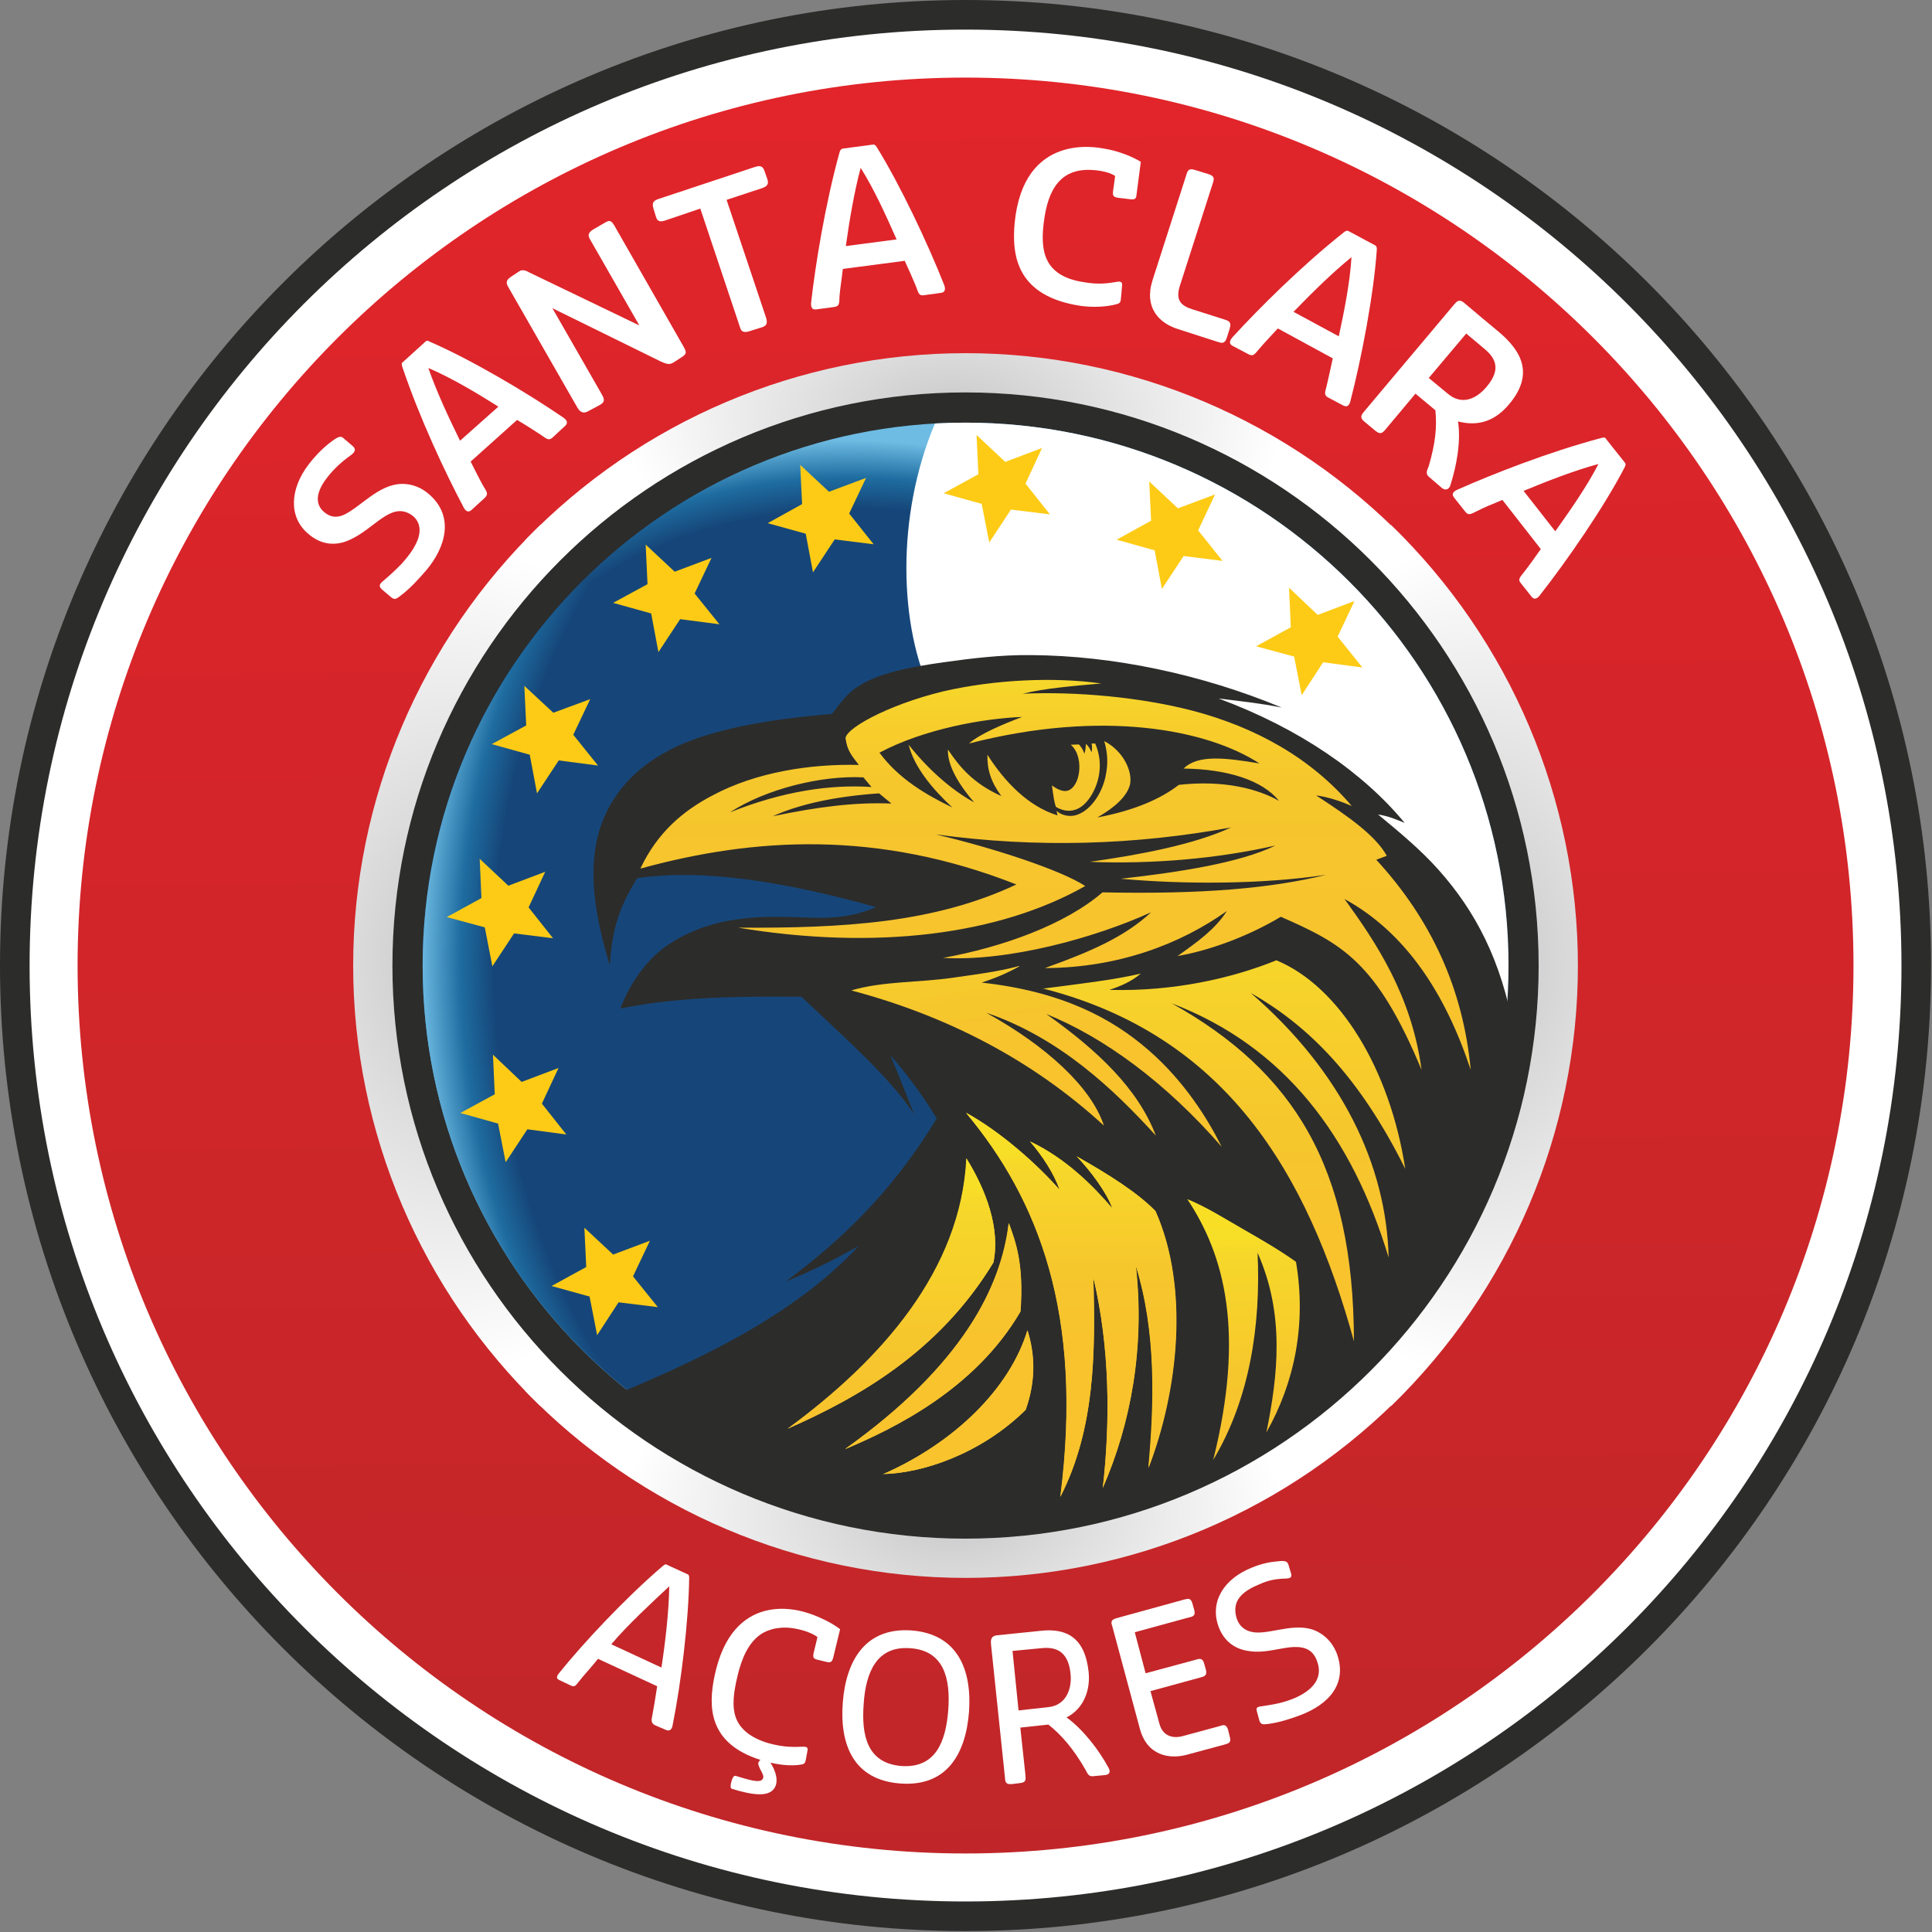 <?xml version="1.0" encoding="UTF-8"?>
<svg xmlns="http://www.w3.org/2000/svg" xmlns:xlink="http://www.w3.org/1999/xlink" width="25pt" height="25pt" viewBox="0 0 25 25" version="1.1">
<rect x="0" y="0" width="25" height="25" fill="#808080" stroke="none"/>
<defs>
<linearGradient id="linear0" gradientUnits="userSpaceOnUse" x1="296" y1="683.8" x2="291.65" y2="170.79" gradientTransform="matrix(0.044,0,0,0.044,-0.625,-6.06)">
<stop offset="0" style="stop-color:rgb(75.294%,14.902%,16.078%);stop-opacity:1;"/>
<stop offset="1" style="stop-color:rgb(88.235%,14.51%,16.471%);stop-opacity:1;"/>
</linearGradient>
<radialGradient id="radial0" gradientUnits="userSpaceOnUse" cx="347.99" cy="-311.06" fx="347.99" fy="-311.06" r="224.7" gradientTransform="matrix(0.019,-0,0,0.011,5.722,8.822)">
<stop offset="0" style="stop-color:rgb(78.431%,78.431%,78.431%);stop-opacity:1;"/>
<stop offset="1" style="stop-color:rgb(100%,100%,100%);stop-opacity:1;"/>
</radialGradient>
<radialGradient id="radial1" gradientUnits="userSpaceOnUse" cx="347.99" cy="-311.06" fx="347.99" fy="-311.06" r="224.7" gradientTransform="matrix(0.019,0,0,-0.011,5.722,16.166)">
<stop offset="0" style="stop-color:rgb(78.431%,78.431%,78.431%);stop-opacity:1;"/>
<stop offset="1" style="stop-color:rgb(100%,100%,100%);stop-opacity:1;"/>
</radialGradient>
<radialGradient id="radial2" gradientUnits="userSpaceOnUse" cx="696.22" cy="349.92" fx="696.22" fy="349.92" r="224.7" gradientTransform="matrix(0.016,-0,0,0.024,8.037,4.015)">
<stop offset="0" style="stop-color:rgb(78.431%,78.431%,78.431%);stop-opacity:1;"/>
<stop offset="1" style="stop-color:rgb(100%,100%,100%);stop-opacity:1;"/>
</radialGradient>
<radialGradient id="radial3" gradientUnits="userSpaceOnUse" cx="696.22" cy="349.92" fx="696.22" fy="349.92" r="224.7" gradientTransform="matrix(-0.016,-0,0,0.024,16.951,4.015)">
<stop offset="0" style="stop-color:rgb(78.431%,78.431%,78.431%);stop-opacity:1;"/>
<stop offset="1" style="stop-color:rgb(100%,100%,100%);stop-opacity:1;"/>
</radialGradient>
<radialGradient id="radial4" gradientUnits="userSpaceOnUse" cx="297.64" cy="420.95" fx="297.64" fy="420.95" r="159.36" gradientTransform="matrix(0.018,-0.035,0.046,0.023,-12.203,13.102)">
<stop offset="0" style="stop-color:rgb(8.627%,27.451%,47.451%);stop-opacity:1;"/>
<stop offset="0.867" style="stop-color:rgb(8.627%,27.451%,47.451%);stop-opacity:1;"/>
<stop offset="0.926" style="stop-color:rgb(11.765%,42.353%,62.745%);stop-opacity:1;"/>
<stop offset="1" style="stop-color:rgb(43.137%,73.333%,89.02%);stop-opacity:1;"/>
</radialGradient>
<radialGradient id="radial5" gradientUnits="userSpaceOnUse" cx="299.92" cy="423.03" fx="299.92" fy="423.03" r="132.43" gradientTransform="matrix(-0.003,-0.071,0.054,-0.002,-9.349,34.795)">
<stop offset="0" style="stop-color:rgb(8.627%,27.451%,47.451%);stop-opacity:1;"/>
<stop offset="0.867" style="stop-color:rgb(8.627%,27.451%,47.451%);stop-opacity:1;"/>
<stop offset="0.926" style="stop-color:rgb(11.765%,42.353%,62.745%);stop-opacity:1;"/>
<stop offset="1" style="stop-color:rgb(43.137%,73.333%,89.02%);stop-opacity:1;"/>
</radialGradient>
<linearGradient id="linear1" gradientUnits="userSpaceOnUse" x1="4007.3" y1="6896.5" x2="4007.3" y2="7817.8" gradientTransform="matrix(0.003,0,0,0.003,-0.624,-6.06)">
<stop offset="0" style="stop-color:rgb(97.255%,87.451%,14.902%);stop-opacity:1;"/>
<stop offset="0.102" style="stop-color:rgb(96.863%,87.059%,15.294%);stop-opacity:1;"/>
<stop offset="0.18" style="stop-color:rgb(96.471%,84.314%,16.471%);stop-opacity:1;"/>
<stop offset="0.451" style="stop-color:rgb(96.863%,80.784%,16.863%);stop-opacity:1;"/>
<stop offset="0.651" style="stop-color:rgb(96.471%,77.647%,17.647%);stop-opacity:1;"/>
<stop offset="1" style="stop-color:rgb(97.255%,76.471%,17.647%);stop-opacity:1;"/>
</linearGradient>
<linearGradient id="linear2" gradientUnits="userSpaceOnUse" x1="4108.2" y1="7333" x2="4108.2" y2="7919.5" gradientTransform="matrix(0.003,0,0,0.003,-0.624,-6.06)">
<stop offset="0" style="stop-color:rgb(97.255%,87.451%,14.902%);stop-opacity:1;"/>
<stop offset="0.102" style="stop-color:rgb(96.863%,87.059%,15.294%);stop-opacity:1;"/>
<stop offset="0.18" style="stop-color:rgb(96.471%,84.314%,16.471%);stop-opacity:1;"/>
<stop offset="0.502" style="stop-color:rgb(96.863%,80.784%,16.863%);stop-opacity:1;"/>
<stop offset="0.722" style="stop-color:rgb(96.471%,77.647%,17.647%);stop-opacity:1;"/>
<stop offset="1" style="stop-color:rgb(97.255%,76.471%,17.647%);stop-opacity:1;"/>
</linearGradient>
<linearGradient id="linear3" gradientUnits="userSpaceOnUse" x1="5281.1" y1="6798.2" x2="5281.1" y2="7862.6" gradientTransform="matrix(0.003,0,0,0.003,-0.624,-6.06)">
<stop offset="0" style="stop-color:rgb(97.255%,87.451%,14.902%);stop-opacity:1;"/>
<stop offset="0.102" style="stop-color:rgb(96.863%,87.059%,15.294%);stop-opacity:1;"/>
<stop offset="0.18" style="stop-color:rgb(96.471%,84.314%,16.471%);stop-opacity:1;"/>
<stop offset="0.49" style="stop-color:rgb(96.863%,80.784%,16.863%);stop-opacity:1;"/>
<stop offset="0.69" style="stop-color:rgb(96.471%,77.647%,17.647%);stop-opacity:1;"/>
<stop offset="1" style="stop-color:rgb(97.255%,76.471%,17.647%);stop-opacity:1;"/>
</linearGradient>
<linearGradient id="linear4" gradientUnits="userSpaceOnUse" x1="236.7" y1="341.32" x2="236.7" y2="417.45" gradientTransform="matrix(0.044,0,0,0.044,0,0)">
<stop offset="0" style="stop-color:rgb(97.255%,87.451%,14.902%);stop-opacity:1;"/>
<stop offset="0.102" style="stop-color:rgb(96.863%,87.059%,15.294%);stop-opacity:1;"/>
<stop offset="0.18" style="stop-color:rgb(96.471%,84.314%,16.471%);stop-opacity:1;"/>
<stop offset="0.49" style="stop-color:rgb(96.863%,80.784%,16.863%);stop-opacity:1;"/>
<stop offset="0.69" style="stop-color:rgb(96.471%,77.647%,17.647%);stop-opacity:1;"/>
<stop offset="1" style="stop-color:rgb(97.255%,76.471%,17.647%);stop-opacity:1;"/>
</linearGradient>
<linearGradient id="linear5" gradientUnits="userSpaceOnUse" x1="364.44" y1="357.41" x2="366.98" y2="423.44" gradientTransform="matrix(0.044,0,0,0.044,0,0)">
<stop offset="0" style="stop-color:rgb(97.255%,87.451%,14.902%);stop-opacity:1;"/>
<stop offset="0.102" style="stop-color:rgb(96.863%,87.059%,15.294%);stop-opacity:1;"/>
<stop offset="0.18" style="stop-color:rgb(96.471%,84.314%,16.471%);stop-opacity:1;"/>
<stop offset="0.502" style="stop-color:rgb(96.863%,80.784%,16.863%);stop-opacity:1;"/>
<stop offset="0.722" style="stop-color:rgb(96.471%,77.647%,17.647%);stop-opacity:1;"/>
<stop offset="1" style="stop-color:rgb(97.255%,76.471%,17.647%);stop-opacity:1;"/>
</linearGradient>
<linearGradient id="linear6" gradientUnits="userSpaceOnUse" x1="4501.6" y1="4668.7" x2="4501.6" y2="6270.3" gradientTransform="matrix(0.003,0,0,0.003,-0.625,-6.057)">
<stop offset="0" style="stop-color:rgb(97.255%,87.451%,14.902%);stop-opacity:1;"/>
<stop offset="0.102" style="stop-color:rgb(96.863%,87.059%,15.294%);stop-opacity:1;"/>
<stop offset="0.18" style="stop-color:rgb(96.471%,84.314%,16.471%);stop-opacity:1;"/>
<stop offset="0.29" style="stop-color:rgb(96.863%,80.784%,16.863%);stop-opacity:1;"/>
<stop offset="0.471" style="stop-color:rgb(96.471%,77.647%,17.647%);stop-opacity:1;"/>
<stop offset="1" style="stop-color:rgb(97.255%,76.471%,17.647%);stop-opacity:1;"/>
</linearGradient>
<linearGradient id="linear7" gradientUnits="userSpaceOnUse" x1="4353.6" y1="5817.1" x2="4494.3" y2="6614.8" gradientTransform="matrix(0.003,0,0,0.003,-0.625,-6.057)">
<stop offset="0" style="stop-color:rgb(97.255%,87.451%,14.902%);stop-opacity:1;"/>
<stop offset="0.102" style="stop-color:rgb(96.863%,87.059%,15.294%);stop-opacity:1;"/>
<stop offset="0.18" style="stop-color:rgb(96.471%,84.314%,16.471%);stop-opacity:1;"/>
<stop offset="0.369" style="stop-color:rgb(96.863%,80.784%,16.863%);stop-opacity:1;"/>
<stop offset="0.678" style="stop-color:rgb(96.471%,77.647%,17.647%);stop-opacity:1;"/>
<stop offset="1" style="stop-color:rgb(97.255%,76.471%,17.647%);stop-opacity:1;"/>
</linearGradient>
<linearGradient id="linear8" gradientUnits="userSpaceOnUse" x1="5187.4" y1="5823.5" x2="5187.4" y2="7377.8" gradientTransform="matrix(0.003,0,0,0.003,-0.625,-6.057)">
<stop offset="0" style="stop-color:rgb(97.255%,87.451%,14.902%);stop-opacity:1;"/>
<stop offset="0.102" style="stop-color:rgb(96.863%,87.059%,15.294%);stop-opacity:1;"/>
<stop offset="0.18" style="stop-color:rgb(96.471%,84.314%,16.471%);stop-opacity:1;"/>
<stop offset="0.431" style="stop-color:rgb(96.863%,80.784%,16.863%);stop-opacity:1;"/>
<stop offset="0.702" style="stop-color:rgb(96.471%,77.647%,17.647%);stop-opacity:1;"/>
<stop offset="1" style="stop-color:rgb(97.255%,76.471%,17.647%);stop-opacity:1;"/>
</linearGradient>
<linearGradient id="linear9" gradientUnits="userSpaceOnUse" x1="4007.3" y1="6896.5" x2="4007.3" y2="7817.8" gradientTransform="matrix(0.003,0,0,0.003,-0.625,-6.057)">
<stop offset="0" style="stop-color:rgb(97.255%,87.451%,14.902%);stop-opacity:1;"/>
<stop offset="0.102" style="stop-color:rgb(96.863%,87.059%,15.294%);stop-opacity:1;"/>
<stop offset="0.18" style="stop-color:rgb(96.471%,84.314%,16.471%);stop-opacity:1;"/>
<stop offset="0.451" style="stop-color:rgb(96.863%,80.784%,16.863%);stop-opacity:1;"/>
<stop offset="0.651" style="stop-color:rgb(96.471%,77.647%,17.647%);stop-opacity:1;"/>
<stop offset="1" style="stop-color:rgb(97.255%,76.471%,17.647%);stop-opacity:1;"/>
</linearGradient>
<linearGradient id="linear10" gradientUnits="userSpaceOnUse" x1="4108.2" y1="7333" x2="4108.2" y2="7919.5" gradientTransform="matrix(0.003,0,0,0.003,-0.625,-6.057)">
<stop offset="0" style="stop-color:rgb(97.255%,87.451%,14.902%);stop-opacity:1;"/>
<stop offset="0.102" style="stop-color:rgb(96.863%,87.059%,15.294%);stop-opacity:1;"/>
<stop offset="0.18" style="stop-color:rgb(96.471%,84.314%,16.471%);stop-opacity:1;"/>
<stop offset="0.502" style="stop-color:rgb(96.863%,80.784%,16.863%);stop-opacity:1;"/>
<stop offset="0.722" style="stop-color:rgb(96.471%,77.647%,17.647%);stop-opacity:1;"/>
<stop offset="1" style="stop-color:rgb(97.255%,76.471%,17.647%);stop-opacity:1;"/>
</linearGradient>
</defs>
<g id="surface1">
<path style=" stroke:none;fill-rule:evenodd;fill:rgb(17.255%,17.255%,16.863%);fill-opacity:1;" d="M 12.492 0 C 19.391 0 24.988 5.598 24.988 12.492 C 24.988 19.391 19.391 24.988 12.492 24.988 C 5.598 24.988 0 19.391 0 12.492 C 0 5.598 5.598 0 12.492 0 Z M 12.492 0 "/>
<path style=" stroke:none;fill-rule:evenodd;fill:rgb(100%,100%,100%);fill-opacity:1;" d="M 12.492 0.383 C 19.18 0.383 24.605 5.809 24.605 12.496 C 24.605 19.18 19.18 24.605 12.492 24.605 C 5.809 24.605 0.383 19.18 0.383 12.496 C 0.383 5.809 5.809 0.383 12.492 0.383 Z M 12.492 0.383 "/>
<path style=" stroke:none;fill-rule:evenodd;fill:url(#linear0);" d="M 12.492 1.004 C 18.836 1.004 23.984 6.152 23.984 12.492 C 23.984 18.836 18.836 23.984 12.492 23.984 C 6.152 23.984 1.004 18.836 1.004 12.492 C 1.004 6.152 6.152 1.004 12.492 1.004 Z M 12.492 1.004 "/>
<path style=" stroke:none;fill-rule:evenodd;fill:url(#radial0);" d="M 6.793 6.992 C 8.289 5.445 10.344 4.57 12.496 4.57 C 14.645 4.57 16.699 5.445 18.195 6.992 L 12.496 12.496 Z M 6.793 6.992 "/>
<path style=" stroke:none;fill-rule:evenodd;fill:url(#radial1);" d="M 6.793 17.996 C 8.289 19.543 10.344 20.418 12.496 20.418 C 14.645 20.418 16.699 19.543 18.195 17.996 L 12.496 12.492 Z M 6.793 17.996 "/>
<path style=" stroke:none;fill-rule:evenodd;fill:url(#radial2);" d="M 18 6.793 C 19.543 8.289 20.418 10.344 20.418 12.496 C 20.418 14.645 19.543 16.699 18 18.195 L 12.496 12.496 Z M 18 6.793 "/>
<path style=" stroke:none;fill-rule:evenodd;fill:url(#radial3);" d="M 6.992 6.793 C 5.445 8.289 4.57 10.344 4.57 12.496 C 4.57 14.645 5.445 16.699 6.992 18.195 L 12.496 12.496 Z M 6.992 6.793 "/>
<path style=" stroke:none;fill-rule:evenodd;fill:rgb(17.255%,17.255%,16.863%);fill-opacity:1;" d="M 12.492 5.078 C 16.586 5.078 19.91 8.402 19.91 12.496 C 19.91 16.586 16.586 19.91 12.492 19.91 C 8.398 19.91 5.078 16.586 5.078 12.496 C 5.078 8.402 8.398 5.078 12.492 5.078 Z M 12.492 5.078 "/>
<path style=" stroke:none;fill-rule:evenodd;fill:url(#radial4);" d="M 12.492 5.469 C 16.371 5.469 19.52 8.617 19.52 12.492 C 19.52 16.371 16.371 19.52 12.492 19.52 C 8.613 19.52 5.469 16.371 5.469 12.492 C 5.469 8.613 8.617 5.469 12.492 5.469 Z M 12.492 5.469 "/>
<path style=" stroke:none;fill-rule:evenodd;fill:url(#radial5);" d="M 17.145 17.758 C 15.906 18.852 14.277 19.52 12.496 19.52 C 8.617 19.52 5.469 16.371 5.469 12.496 C 5.469 10.543 6.266 8.777 7.555 7.504 Z M 17.145 17.758 "/>
<path style=" stroke:none;fill-rule:evenodd;fill:rgb(100%,100%,100%);fill-opacity:1;" d="M 12.492 5.469 C 16.371 5.469 19.52 8.617 19.52 12.492 C 19.52 16.074 16.84 19.027 13.379 19.461 L 12.062 8.996 C 11.629 8.105 11.594 6.672 12.098 5.48 C 12.227 5.473 12.359 5.469 12.492 5.469 Z M 12.492 5.469 "/>
<path style=" stroke:none;fill-rule:evenodd;fill:rgb(17.255%,17.255%,16.863%);fill-opacity:1;" d="M 10.766 9.238 C 10.855 9.121 10.961 8.977 11.074 8.902 C 11.348 8.711 11.766 8.633 12.207 8.57 C 12.598 8.516 12.949 8.473 13.344 8.477 C 14.402 8.484 15.543 8.723 16.586 9.156 C 16.32 9.102 16.031 9.07 15.77 9.039 C 16.816 9.426 17.641 10 18.176 10.648 C 18.062 10.602 17.973 10.562 17.832 10.539 C 18.129 10.785 18.387 11 18.617 11.258 C 19.086 11.785 19.426 12.418 19.59 13.336 C 19.461 14.98 18.883 16.148 18.102 17.113 C 16.582 18.98 14.141 19.777 11.672 19.676 C 10.289 19.617 8.461 18.75 7.812 18.109 C 8.984 17.629 10.258 17.043 11.113 16.121 C 10.777 16.312 10.488 16.453 10.168 16.582 C 10.879 16.055 11.543 15.426 12.121 14.473 C 11.914 14.133 11.715 13.879 11.52 13.652 C 11.629 13.91 11.734 14.176 11.828 14.418 C 11.516 13.941 10.934 13.434 10.371 12.898 C 9.836 12.898 8.867 12.875 8.027 13.051 C 8.16 12.707 8.352 12.453 8.574 12.277 C 8.801 12.105 9.117 11.961 9.48 11.906 C 10.273 11.777 10.711 12.008 11.336 11.738 C 9.855 11.324 8.922 11.266 8.246 11.363 C 8.008 11.742 7.918 12.039 7.891 12.492 C 7.672 11.773 7.578 11.102 7.832 10.543 C 7.988 10.203 8.27 9.887 8.762 9.656 C 9.227 9.445 9.875 9.312 10.766 9.238 Z M 10.766 9.238 "/>
<path style=" stroke:none;fill-rule:evenodd;fill:rgb(99.216%,79.608%,8.235%);fill-opacity:1;" d="M 12.504 14.402 C 12.957 14.652 13.426 15.074 13.711 15.398 C 13.637 15.188 13.496 14.969 13.328 14.77 C 13.789 14.984 14.148 15.348 14.391 15.633 C 14.32 15.43 14.109 15.148 13.93 14.961 C 14.352 15.199 14.715 15.43 14.949 15.668 C 15.391 16.664 15.242 17.988 14.859 18.992 C 14.934 18.176 14.965 17.234 14.695 16.375 C 14.816 17.43 14.633 18.414 14.27 19.254 C 14.367 18.395 14.363 17.422 14.148 16.531 C 14.176 17.512 14.168 18.492 13.723 19.367 C 14.023 17 13.438 15.52 12.504 14.402 Z M 12.504 14.402 "/>
<path style=" stroke:none;fill-rule:evenodd;fill:url(#linear1);" d="M 12.508 14.402 C 12.961 14.652 13.43 15.074 13.715 15.398 C 13.641 15.188 13.5 14.969 13.328 14.77 C 13.789 14.988 14.148 15.348 14.395 15.637 C 14.324 15.434 14.113 15.152 13.934 14.965 C 14.355 15.203 14.719 15.434 14.953 15.672 C 15.395 16.668 15.246 17.996 14.863 18.996 C 14.938 18.184 14.969 17.238 14.699 16.379 C 14.816 17.43 14.637 18.418 14.27 19.254 C 14.371 18.395 14.359 17.422 14.148 16.535 C 14.176 17.516 14.168 18.496 13.719 19.371 C 14.023 17.004 13.434 15.523 12.504 14.406 Z M 12.508 14.402 "/>
<path style=" stroke:none;fill-rule:evenodd;fill:url(#linear2);" d="M 12.508 14.992 C 12.438 16.438 11.41 17.598 10.191 18.488 C 11.105 18.086 12.152 17.496 12.855 16.336 C 12.945 15.891 12.758 15.398 12.508 14.992 Z M 12.508 14.992 "/>
<path style=" stroke:none;fill-rule:evenodd;fill:url(#linear3);" d="M 13.055 15.828 C 12.957 16.66 12.449 17.672 10.934 18.75 C 11.566 18.488 12.621 17.977 13.207 16.969 C 13.25 16.348 13.145 16.074 13.055 15.824 Z M 13.055 15.828 "/>
<path style=" stroke:none;fill-rule:evenodd;fill:rgb(97.647%,81.961%,20.784%);fill-opacity:1;" d="M 11.422 19.074 C 11.926 19.066 12.688 18.82 13.273 18.242 C 13.402 17.879 13.398 17.535 13.297 17.215 C 13.066 17.969 12.348 18.672 11.422 19.078 Z M 11.422 19.074 "/>
<path style=" stroke:none;fill-rule:evenodd;fill:url(#linear4);" d="M 12.504 14.988 C 12.434 16.438 11.406 17.594 10.191 18.488 C 11.102 18.086 12.152 17.496 12.855 16.336 C 12.945 15.891 12.758 15.398 12.504 14.988 Z M 12.504 14.988 "/>
<path style=" stroke:none;fill-rule:evenodd;fill:url(#linear5);" d="M 15.363 15.516 C 15.852 16.25 16.109 17.25 15.699 18.891 C 16.172 18.102 16.316 17.152 16.273 16.211 C 16.625 17.004 16.539 17.785 16.387 18.535 C 16.754 17.887 16.906 17.129 16.77 16.328 C 16.57 16.184 16.328 16.043 16.062 15.891 C 15.844 15.766 15.617 15.621 15.363 15.516 Z M 15.363 15.516 "/>
<path style=" stroke:none;fill-rule:evenodd;fill:rgb(100%,100%,100%);fill-opacity:1;" d="M 8.523 2.574 L 9.758 2.164 C 9.855 2.129 9.875 2.164 9.895 2.219 L 9.93 2.32 C 9.938 2.352 9.957 2.402 9.863 2.434 L 9.402 2.586 L 9.91 4.102 C 9.938 4.184 9.918 4.215 9.863 4.234 L 9.688 4.289 C 9.605 4.312 9.586 4.273 9.574 4.23 L 9.062 2.699 L 8.602 2.855 C 8.516 2.883 8.5 2.84 8.488 2.805 L 8.457 2.703 C 8.43 2.621 8.461 2.594 8.523 2.574 Z M 8.523 2.574 "/>
<path style=" stroke:none;fill-rule:evenodd;fill:rgb(100%,100%,100%);fill-opacity:1;" d="M 16.738 4.035 L 17.324 4.352 C 17.395 4.02 17.469 3.656 17.488 3.328 C 17.242 3.527 16.977 3.789 16.738 4.035 Z M 17.246 4.637 L 16.535 4.25 C 16.441 4.352 16.359 4.438 16.293 4.516 C 16.238 4.578 16.219 4.621 16.152 4.582 L 15.945 4.473 C 15.895 4.445 15.918 4.398 15.949 4.363 C 16.281 4 16.836 3.445 17.387 3.008 C 17.43 2.973 17.441 2.988 17.453 2.992 L 17.797 3.176 C 17.816 3.188 17.816 3.211 17.816 3.23 C 17.777 3.801 17.621 4.625 17.473 5.195 C 17.461 5.238 17.438 5.273 17.387 5.25 L 17.188 5.145 C 17.125 5.113 17.148 5.07 17.168 4.988 C 17.191 4.887 17.219 4.766 17.246 4.637 Z M 17.246 4.637 "/>
<path style=" stroke:none;fill-rule:evenodd;fill:rgb(100%,100%,100%);fill-opacity:1;" d="M 10.945 3.184 L 11.602 3.098 C 11.465 2.789 11.312 2.449 11.137 2.172 C 11.055 2.477 10.992 2.848 10.945 3.184 Z M 11.707 3.375 L 10.906 3.48 C 10.891 3.617 10.871 3.734 10.863 3.836 C 10.859 3.922 10.867 3.965 10.789 3.973 L 10.559 4.004 C 10.5 4.012 10.492 3.961 10.496 3.914 C 10.551 3.426 10.676 2.652 10.863 1.973 C 10.879 1.922 10.898 1.926 10.91 1.922 L 11.297 1.871 C 11.32 1.867 11.332 1.887 11.344 1.902 C 11.645 2.387 12.004 3.145 12.219 3.691 C 12.234 3.734 12.234 3.781 12.18 3.789 L 11.957 3.82 C 11.887 3.832 11.883 3.785 11.852 3.703 C 11.812 3.609 11.762 3.492 11.707 3.375 Z M 11.707 3.375 "/>
<path style=" stroke:none;fill-rule:evenodd;fill:rgb(100%,100%,100%);fill-opacity:1;" d="M 5.953 5.703 L 6.449 5.262 C 6.164 5.082 5.844 4.891 5.543 4.762 C 5.645 5.059 5.805 5.402 5.953 5.703 Z M 6.691 5.434 L 6.09 5.973 C 6.152 6.094 6.203 6.199 6.254 6.289 C 6.297 6.363 6.328 6.391 6.27 6.445 L 6.098 6.602 C 6.051 6.641 6.016 6.602 5.996 6.559 C 5.766 6.125 5.43 5.414 5.207 4.75 C 5.188 4.695 5.207 4.691 5.215 4.684 L 5.508 4.418 C 5.523 4.402 5.543 4.41 5.562 4.422 C 6.086 4.648 6.809 5.074 7.293 5.406 C 7.332 5.434 7.355 5.469 7.316 5.508 L 7.152 5.66 C 7.098 5.711 7.066 5.672 6.996 5.625 C 6.91 5.57 6.805 5.5 6.691 5.434 Z M 6.691 5.434 "/>
<path style=" stroke:none;fill-rule:evenodd;fill:rgb(100%,100%,100%);fill-opacity:1;" d="M 19.715 6.352 L 20.125 6.875 C 20.32 6.602 20.535 6.293 20.684 6.004 C 20.379 6.086 20.027 6.223 19.715 6.352 Z M 19.938 7.105 L 19.441 6.469 C 19.312 6.523 19.203 6.566 19.113 6.613 C 19.039 6.648 19.004 6.68 18.957 6.617 L 18.812 6.434 C 18.777 6.387 18.816 6.355 18.859 6.336 C 19.309 6.137 20.039 5.848 20.719 5.668 C 20.773 5.652 20.777 5.672 20.785 5.684 L 21.027 5.988 C 21.043 6.008 21.031 6.027 21.023 6.047 C 20.762 6.551 20.285 7.246 19.922 7.707 C 19.895 7.742 19.855 7.766 19.82 7.723 L 19.68 7.547 C 19.633 7.492 19.676 7.465 19.727 7.395 C 19.789 7.316 19.863 7.211 19.938 7.105 Z M 19.938 7.105 "/>
<path style=" stroke:none;fill-rule:evenodd;fill:rgb(100%,100%,100%);fill-opacity:1;" d="M 3.992 6.91 C 3.727 6.691 3.754 6.324 3.992 6.012 C 4.082 5.895 4.188 5.785 4.309 5.699 C 4.406 5.629 4.422 5.648 4.465 5.688 L 4.543 5.754 C 4.574 5.781 4.637 5.82 4.539 5.891 C 4.418 5.977 4.309 6.078 4.227 6.188 C 4.066 6.398 4.082 6.559 4.23 6.652 C 4.301 6.699 4.383 6.695 4.461 6.656 C 4.668 6.555 4.898 6.273 5.188 6.262 C 5.289 6.258 5.414 6.285 5.527 6.375 C 5.891 6.664 5.77 7.078 5.516 7.379 C 5.422 7.488 5.309 7.613 5.195 7.699 C 5.117 7.762 5.102 7.762 5.055 7.723 L 4.949 7.633 C 4.918 7.605 4.883 7.574 4.965 7.512 C 5.035 7.453 5.129 7.367 5.203 7.289 C 5.289 7.191 5.34 7.121 5.375 7.051 C 5.477 6.859 5.422 6.727 5.32 6.66 C 5.055 6.488 4.848 6.844 4.52 6.988 C 4.348 7.066 4.16 7.055 3.992 6.91 Z M 3.992 6.91 "/>
<path style=" stroke:none;fill-rule:evenodd;fill:rgb(100%,100%,100%);fill-opacity:1;" d="M 7.469 5.27 C 7.492 5.309 7.531 5.367 7.613 5.32 L 7.766 5.238 C 7.84 5.195 7.816 5.152 7.773 5.078 L 7.148 3.988 L 8.547 4.676 C 8.641 4.719 8.668 4.719 8.719 4.688 L 8.816 4.625 C 8.895 4.578 8.883 4.551 8.836 4.469 L 7.949 2.918 C 7.906 2.844 7.879 2.852 7.832 2.879 L 7.676 2.969 C 7.605 3.012 7.609 3.051 7.633 3.094 L 8.273 4.211 L 6.844 3.523 C 6.801 3.496 6.754 3.488 6.723 3.508 L 6.605 3.586 C 6.527 3.641 6.562 3.688 6.586 3.73 Z M 7.469 5.27 "/>
<path style=" stroke:none;fill-rule:evenodd;fill:rgb(100%,100%,100%);fill-opacity:1;" d="M 14.707 2.516 L 14.762 2.094 C 14.668 2.035 14.48 1.953 14.281 1.922 C 14.207 1.91 13.242 1.703 13.129 2.891 C 13.09 3.324 13.168 3.832 13.977 3.957 C 14.137 3.98 14.32 3.973 14.457 3.934 C 14.484 3.926 14.5 3.914 14.504 3.871 L 14.52 3.691 C 14.523 3.652 14.504 3.641 14.465 3.645 C 14.359 3.66 14.238 3.691 14.004 3.648 C 13.496 3.562 13.461 3.23 13.508 2.867 C 13.562 2.445 13.727 2.156 14.176 2.203 C 14.293 2.215 14.379 2.242 14.43 2.277 L 14.402 2.48 C 14.395 2.539 14.418 2.551 14.465 2.559 L 14.625 2.578 C 14.688 2.586 14.703 2.57 14.707 2.516 Z M 14.707 2.516 "/>
<path style=" stroke:none;fill-rule:evenodd;fill:rgb(100%,100%,100%);fill-opacity:1;" d="M 14.914 3.625 L 15.348 2.273 C 15.363 2.227 15.371 2.168 15.461 2.199 L 15.641 2.254 C 15.723 2.281 15.711 2.32 15.691 2.379 L 15.266 3.703 C 15.211 3.879 15.277 3.953 15.422 4 L 15.84 4.133 C 15.883 4.148 15.941 4.156 15.914 4.246 L 15.875 4.371 C 15.848 4.453 15.809 4.441 15.75 4.422 L 15.242 4.258 C 14.996 4.18 14.801 3.98 14.914 3.625 Z M 14.914 3.625 "/>
<path style=" stroke:none;fill-rule:evenodd;fill:rgb(100%,100%,100%);fill-opacity:1;" d="M 18.812 3.945 C 18.844 3.91 18.875 3.859 18.945 3.918 C 19.098 4.047 19.25 4.176 19.402 4.301 C 19.676 4.535 19.875 4.844 19.504 5.258 C 19.312 5.473 19.09 5.512 18.867 5.453 C 18.906 5.719 18.848 6.023 18.77 6.273 C 18.754 6.332 18.707 6.352 18.66 6.316 L 18.488 6.168 C 18.438 6.125 18.473 6.074 18.488 6.031 C 18.578 5.723 18.594 5.523 18.574 5.309 L 18.316 5.094 L 17.93 5.555 C 17.891 5.602 17.863 5.629 17.797 5.574 L 17.652 5.453 C 17.582 5.395 17.629 5.355 17.656 5.32 Z M 18.973 4.316 L 18.488 4.891 L 18.734 5.094 C 18.918 5.25 19.105 5.16 19.234 5.008 C 19.438 4.77 19.34 4.625 19.211 4.516 Z M 18.973 4.316 "/>
<path style=" stroke:none;fill-rule:evenodd;fill:rgb(100%,100%,100%);fill-opacity:1;" d="M 15.766 21.043 C 15.652 20.719 15.844 20.426 16.199 20.285 C 16.332 20.23 16.438 20.211 16.539 20.203 C 16.656 20.188 16.664 20.215 16.68 20.273 L 16.707 20.363 C 16.715 20.395 16.715 20.422 16.648 20.426 C 16.5 20.43 16.41 20.449 16.289 20.504 C 16.07 20.594 15.945 20.715 15.996 20.918 C 16.031 21.055 16.129 21.121 16.27 21.125 C 16.492 21.129 16.812 20.98 17.062 21.121 C 17.148 21.168 17.238 21.25 17.293 21.383 C 17.445 21.773 17.207 22.051 16.824 22.195 C 16.695 22.242 16.559 22.289 16.402 22.309 C 16.352 22.312 16.316 22.324 16.297 22.266 L 16.266 22.152 C 16.254 22.113 16.254 22.09 16.305 22.082 C 16.492 22.055 16.605 22.035 16.754 21.973 C 16.977 21.875 17.121 21.723 17.047 21.508 C 16.988 21.32 16.844 21.301 16.688 21.316 C 16.527 21.336 16.352 21.391 16.18 21.367 C 15.996 21.348 15.84 21.25 15.766 21.043 Z M 15.766 21.043 "/>
<path style=" stroke:none;fill-rule:evenodd;fill:rgb(100%,100%,100%);fill-opacity:1;" d="M 12.824 21.281 C 12.82 21.238 12.812 21.168 12.906 21.16 C 13.098 21.141 13.281 21.121 13.473 21.102 C 13.809 21.066 14.039 21.199 14.086 21.629 C 14.113 21.863 14.027 22.109 13.801 22.223 C 14.016 22.379 14.223 22.648 14.344 22.875 C 14.375 22.926 14.355 22.965 14.301 22.969 L 14.145 22.984 C 14.082 22.992 14.07 22.941 14.047 22.902 C 13.891 22.629 13.734 22.449 13.566 22.316 L 13.203 22.355 L 13.27 22.977 C 13.273 23.035 13.277 23.066 13.191 23.074 L 13.094 23.086 C 13.004 23.094 13.008 23.047 13.004 23 Z M 13.102 21.363 L 13.18 22.133 L 13.566 22.09 C 13.801 22.066 13.875 21.844 13.852 21.652 C 13.82 21.344 13.637 21.309 13.469 21.328 Z M 13.102 21.363 "/>
<path style=" stroke:none;fill-rule:evenodd;fill:rgb(100%,100%,100%);fill-opacity:1;" d="M 7.91 21.277 L 8.559 21.578 C 8.609 21.254 8.656 20.848 8.66 20.527 C 8.434 20.738 8.125 21.023 7.91 21.277 Z M 8.504 21.82 L 7.738 21.465 C 7.656 21.57 7.551 21.68 7.492 21.758 C 7.441 21.824 7.43 21.832 7.383 21.809 L 7.234 21.738 C 7.184 21.715 7.215 21.672 7.242 21.641 C 7.543 21.266 8.09 20.68 8.574 20.266 C 8.613 20.234 8.621 20.242 8.633 20.25 L 8.898 20.371 C 8.918 20.379 8.918 20.402 8.918 20.422 C 8.91 20.977 8.816 21.766 8.703 22.328 C 8.695 22.371 8.672 22.406 8.621 22.387 L 8.484 22.328 C 8.438 22.309 8.422 22.277 8.438 22.215 C 8.457 22.117 8.484 21.949 8.504 21.82 Z M 8.504 21.82 "/>
<path style=" stroke:none;fill-rule:evenodd;fill:rgb(100%,100%,100%);fill-opacity:1;" d="M 10.781 21.453 L 10.871 21.082 C 10.785 21.012 10.586 20.906 10.395 20.855 C 10.328 20.84 9.477 20.578 9.246 21.688 C 9.164 22.082 9.164 22.559 9.84 22.773 C 9.82 22.789 9.809 22.809 9.812 22.824 C 9.824 22.902 9.906 22.973 9.867 23.023 C 9.828 23.078 9.68 23.027 9.52 22.98 C 9.492 22.973 9.477 23.008 9.465 23.051 C 9.453 23.094 9.445 23.141 9.473 23.148 C 9.762 23.238 9.945 23.246 10.016 23.145 C 10.082 23.059 10.039 22.914 9.969 22.809 C 10.105 22.84 10.254 22.855 10.375 22.832 C 10.402 22.828 10.418 22.816 10.426 22.777 L 10.449 22.652 C 10.457 22.613 10.438 22.602 10.398 22.602 C 10.301 22.605 10.156 22.617 9.938 22.555 C 9.715 22.488 9.578 22.375 9.523 22.23 C 9.469 22.082 9.492 21.902 9.543 21.688 C 9.598 21.457 9.684 21.258 9.844 21.148 C 9.961 21.07 10.129 21.039 10.309 21.078 C 10.418 21.098 10.531 21.145 10.578 21.184 L 10.527 21.395 C 10.516 21.453 10.531 21.465 10.578 21.477 L 10.691 21.504 C 10.75 21.52 10.766 21.504 10.781 21.453 Z M 10.781 21.453 "/>
<path style=" stroke:none;fill-rule:evenodd;fill:rgb(100%,100%,100%);fill-opacity:1;" d="M 14.75 22.371 L 14.395 21.051 C 14.383 21.012 14.359 20.965 14.441 20.941 L 15.32 20.699 C 15.375 20.684 15.41 20.676 15.43 20.75 L 15.453 20.832 C 15.477 20.914 15.422 20.922 15.383 20.93 L 14.684 21.121 L 14.824 21.652 L 15.473 21.477 C 15.523 21.461 15.562 21.453 15.582 21.527 L 15.605 21.609 C 15.625 21.688 15.574 21.695 15.531 21.707 L 14.887 21.883 L 15.004 22.309 C 15.047 22.465 15.176 22.5 15.305 22.465 L 15.781 22.336 C 15.82 22.324 15.867 22.301 15.891 22.383 L 15.914 22.477 C 15.934 22.547 15.902 22.559 15.848 22.574 L 15.355 22.707 C 15.133 22.766 14.844 22.719 14.75 22.371 Z M 14.75 22.371 "/>
<path style=" stroke:none;fill-rule:evenodd;fill:rgb(100%,100%,100%);fill-opacity:1;" d="M 11.797 21.098 C 12.391 21.145 12.578 21.605 12.539 22.152 C 12.496 22.699 12.25 23.125 11.645 23.078 C 11.043 23.031 10.863 22.574 10.906 22.027 C 10.949 21.48 11.203 21.055 11.797 21.098 Z M 11.781 21.328 C 11.344 21.293 11.203 21.641 11.176 22.047 C 11.145 22.453 11.219 22.816 11.664 22.852 C 12.109 22.883 12.238 22.535 12.27 22.133 C 12.301 21.727 12.219 21.359 11.781 21.328 Z M 11.781 21.328 "/>
<path style=" stroke:none;fill-rule:evenodd;fill:rgb(99.216%,79.608%,8.235%);fill-opacity:1;" d="M 7.137 16.641 L 7.586 16.395 L 7.562 15.887 L 7.934 16.234 L 8.41 16.055 L 8.191 16.516 L 8.512 16.914 L 8.004 16.852 L 7.727 17.277 L 7.629 16.777 Z M 7.137 16.641 "/>
<path style=" stroke:none;fill-rule:evenodd;fill:rgb(99.216%,79.608%,8.235%);fill-opacity:1;" d="M 9.934 6.77 L 10.379 6.523 L 10.355 6.016 L 10.727 6.363 L 11.207 6.184 L 10.988 6.645 L 11.305 7.043 L 10.801 6.98 L 10.52 7.406 L 10.426 6.906 Z M 9.934 6.77 "/>
<path style=" stroke:none;fill-rule:evenodd;fill:rgb(99.216%,79.608%,8.235%);fill-opacity:1;" d="M 7.934 7.801 L 8.379 7.559 L 8.355 7.047 L 8.73 7.398 L 9.207 7.219 L 8.988 7.68 L 9.309 8.078 L 8.801 8.012 L 8.52 8.438 L 8.426 7.938 Z M 7.934 7.801 "/>
<path style=" stroke:none;fill-rule:evenodd;fill:rgb(99.216%,79.608%,8.235%);fill-opacity:1;" d="M 12.211 6.383 L 12.66 6.137 L 12.637 5.629 L 13.008 5.977 L 13.484 5.797 L 13.27 6.258 L 13.586 6.656 L 13.082 6.594 L 12.801 7.02 L 12.703 6.52 Z M 12.211 6.383 "/>
<path style=" stroke:none;fill-rule:evenodd;fill:rgb(99.216%,79.608%,8.235%);fill-opacity:1;" d="M 14.449 6.984 L 14.895 6.738 L 14.871 6.23 L 15.242 6.578 L 15.723 6.398 L 15.504 6.863 L 15.82 7.258 L 15.316 7.195 L 15.035 7.621 L 14.941 7.121 Z M 14.449 6.984 "/>
<path style=" stroke:none;fill-rule:evenodd;fill:rgb(99.216%,79.608%,8.235%);fill-opacity:1;" d="M 16.254 8.363 L 16.703 8.117 L 16.68 7.605 L 17.051 7.957 L 17.527 7.777 L 17.309 8.238 L 17.629 8.637 L 17.121 8.57 L 16.844 8.996 L 16.746 8.496 Z M 16.254 8.363 "/>
<path style=" stroke:none;fill-rule:evenodd;fill:rgb(99.216%,79.608%,8.235%);fill-opacity:1;" d="M 6.363 9.629 L 6.809 9.387 L 6.785 8.875 L 7.16 9.223 L 7.637 9.047 L 7.418 9.508 L 7.738 9.906 L 7.23 9.84 L 6.949 10.266 L 6.855 9.766 Z M 6.363 9.629 "/>
<path style=" stroke:none;fill-rule:evenodd;fill:rgb(99.216%,79.608%,8.235%);fill-opacity:1;" d="M 5.781 11.867 L 6.23 11.621 L 6.207 11.113 L 6.578 11.461 L 7.055 11.281 L 6.84 11.742 L 7.156 12.141 L 6.652 12.078 L 6.371 12.504 L 6.273 12 Z M 5.781 11.867 "/>
<path style=" stroke:none;fill-rule:evenodd;fill:rgb(99.216%,79.608%,8.235%);fill-opacity:1;" d="M 5.957 14.402 L 6.402 14.16 L 6.379 13.648 L 6.75 14 L 7.227 13.82 L 7.012 14.281 L 7.328 14.68 L 6.824 14.613 L 6.543 15.039 L 6.445 14.539 Z M 5.957 14.402 "/>
<path style=" stroke:none;fill-rule:evenodd;fill:url(#linear6);" d="M 8.289 11.234 C 8.504 10.781 8.828 10.496 9.227 10.289 C 9.785 9.992 10.484 9.883 11.113 9.898 C 11.02 9.777 10.965 9.711 10.945 9.574 C 10.887 9.453 11.477 9.121 12.211 8.945 C 12.871 8.793 13.645 8.758 14.25 8.844 C 13.906 8.875 13.516 8.906 13.234 8.977 C 13.93 8.945 14.762 9.023 15.426 9.195 C 16.25 9.41 16.969 9.812 17.492 10.43 C 17.367 10.375 17.191 10.312 17.031 10.293 C 17.465 10.574 17.805 10.82 17.945 11.074 L 17.809 11.125 C 18.52 11.898 18.934 12.797 19.031 13.844 C 18.703 12.852 18.188 12.066 17.398 11.633 C 17.805 12.195 18.266 12.879 18.395 13.844 C 17.812 12.445 17.367 12.211 16.574 11.863 C 16.109 12.141 15.602 12.309 15.238 12.371 C 15.5 12.184 15.727 12.023 15.875 11.789 C 15.27 12.219 14.469 12.523 13.52 12.527 C 14.109 12.316 14.551 12.125 14.895 11.805 C 14.176 12.133 13.051 12.445 12.203 12.395 C 12.988 12.254 13.793 11.957 14.266 11.547 C 15.547 11.574 16.449 11.496 17.16 11.32 C 16.328 11.445 15.316 11.445 14.504 11.371 C 15.27 11.285 16.047 11.164 16.504 10.941 C 15.746 11.113 14.902 11.184 14.102 11.152 C 14.742 11.062 15.449 10.93 15.93 10.707 C 14.691 10.934 13.422 10.977 12.109 10.797 C 12.855 10.973 13.727 11.258 14.043 11.465 C 12.922 12.102 11.324 12.297 9.551 12.004 C 10.91 12.012 12.09 11.945 13.152 11.445 C 11.355 10.738 9.758 10.836 8.293 11.238 Z M 10 10.562 C 10.582 10.441 11.055 10.379 11.535 10.398 L 11.375 10.266 C 10.809 10.305 10.344 10.406 10 10.562 Z M 9.445 10.512 C 10.129 10.238 10.746 10.148 11.277 10.184 L 11.172 10.059 C 10.625 10.031 9.906 10.211 9.445 10.512 Z M 13.613 10.164 C 13.707 10.234 13.789 10.254 13.844 10.219 C 13.996 10.129 14.016 9.766 13.855 9.637 C 13.883 9.637 13.93 9.633 13.961 9.633 C 13.977 9.652 14.012 9.688 14.031 9.754 C 14.047 9.711 14.051 9.656 14.051 9.625 C 14.082 9.652 14.098 9.676 14.125 9.734 C 14.133 9.703 14.133 9.652 14.125 9.621 L 14.172 9.621 C 14.289 9.891 14.215 10.152 14.109 10.312 C 13.965 10.531 13.789 10.516 13.664 10.441 C 13.641 10.383 13.633 10.312 13.613 10.172 Z M 11.379 9.738 C 11.629 10.078 11.984 10.285 12.324 10.449 C 12.074 10.219 11.828 9.926 11.758 9.637 C 11.996 9.938 12.293 10.211 12.605 10.383 C 12.422 10.168 12.258 9.918 12.266 9.699 C 12.422 9.93 12.594 10.137 12.957 10.301 C 12.82 10.113 12.773 9.957 12.777 9.766 C 13 10.117 13.305 10.434 13.684 10.551 L 13.672 10.492 C 13.738 10.555 13.855 10.578 13.949 10.539 C 14.133 10.469 14.277 10.234 14.312 10.012 C 14.336 9.891 14.336 9.746 14.289 9.59 C 14.539 9.719 14.66 9.988 14.621 10.156 C 14.582 10.305 14.426 10.449 14.199 10.578 C 14.66 10.492 15.012 10.344 15.254 10.156 C 15.844 10.09 16.281 10.211 16.551 10.363 C 16.332 10.094 15.883 9.953 15.316 9.945 C 15.5 9.762 15.855 9.805 16.297 9.879 C 15.621 9.438 14.266 9.176 12.539 9.621 C 12.676 9.496 13 9.363 13.227 9.277 C 12.719 9.297 11.957 9.434 11.383 9.738 Z M 11.379 9.738 "/>
<path style=" stroke:none;fill-rule:evenodd;fill:url(#linear7);" d="M 13.188 12.5 C 12.898 12.578 12.621 12.609 12.328 12.652 C 11.902 12.715 11.422 12.695 11.016 12.816 C 12.254 13.145 13.359 13.715 14.285 14.566 C 14.121 14.066 13.535 13.531 12.762 13.105 C 13.707 13.426 14.406 14.09 14.957 14.695 C 14.723 14.082 14.199 13.59 13.539 13.121 C 14.281 13.422 15.078 14 15.809 14.84 C 15.633 14.488 15.332 13.996 14.859 13.586 C 14.387 13.176 13.738 12.828 12.703 12.715 C 12.871 12.66 13.031 12.594 13.191 12.504 Z M 13.188 12.5 "/>
<path style=" stroke:none;fill-rule:evenodd;fill:url(#linear8);" d="M 13.488 12.789 C 15.859 13.391 16.918 15.172 17.52 17.355 C 17.516 15.094 16.734 13.863 15.164 12.984 C 16.625 13.543 17.496 14.707 17.969 16.273 C 17.941 15.086 17.371 13.875 16.184 12.848 C 16.918 13.266 17.582 13.914 18.184 15.125 C 17.988 13.84 17.336 12.766 16.516 12.426 C 15.941 12.66 15.18 12.832 14.355 12.809 C 14.496 12.762 14.633 12.707 14.762 12.598 C 14.418 12.68 13.949 12.734 13.492 12.793 Z M 13.488 12.789 "/>
<path style=" stroke:none;fill-rule:evenodd;fill:url(#linear9);" d="M 13.051 15.828 C 12.953 16.66 12.445 17.672 10.934 18.754 C 11.562 18.488 12.617 17.977 13.203 16.973 C 13.25 16.352 13.141 16.074 13.051 15.828 Z M 13.051 15.828 "/>
<path style=" stroke:none;fill-rule:evenodd;fill:url(#linear10);" d="M 11.422 19.074 C 11.922 19.066 12.684 18.82 13.27 18.246 C 13.402 17.879 13.395 17.535 13.293 17.215 C 13.066 17.969 12.348 18.672 11.422 19.078 Z M 11.422 19.074 "/>
</g>
</svg>
